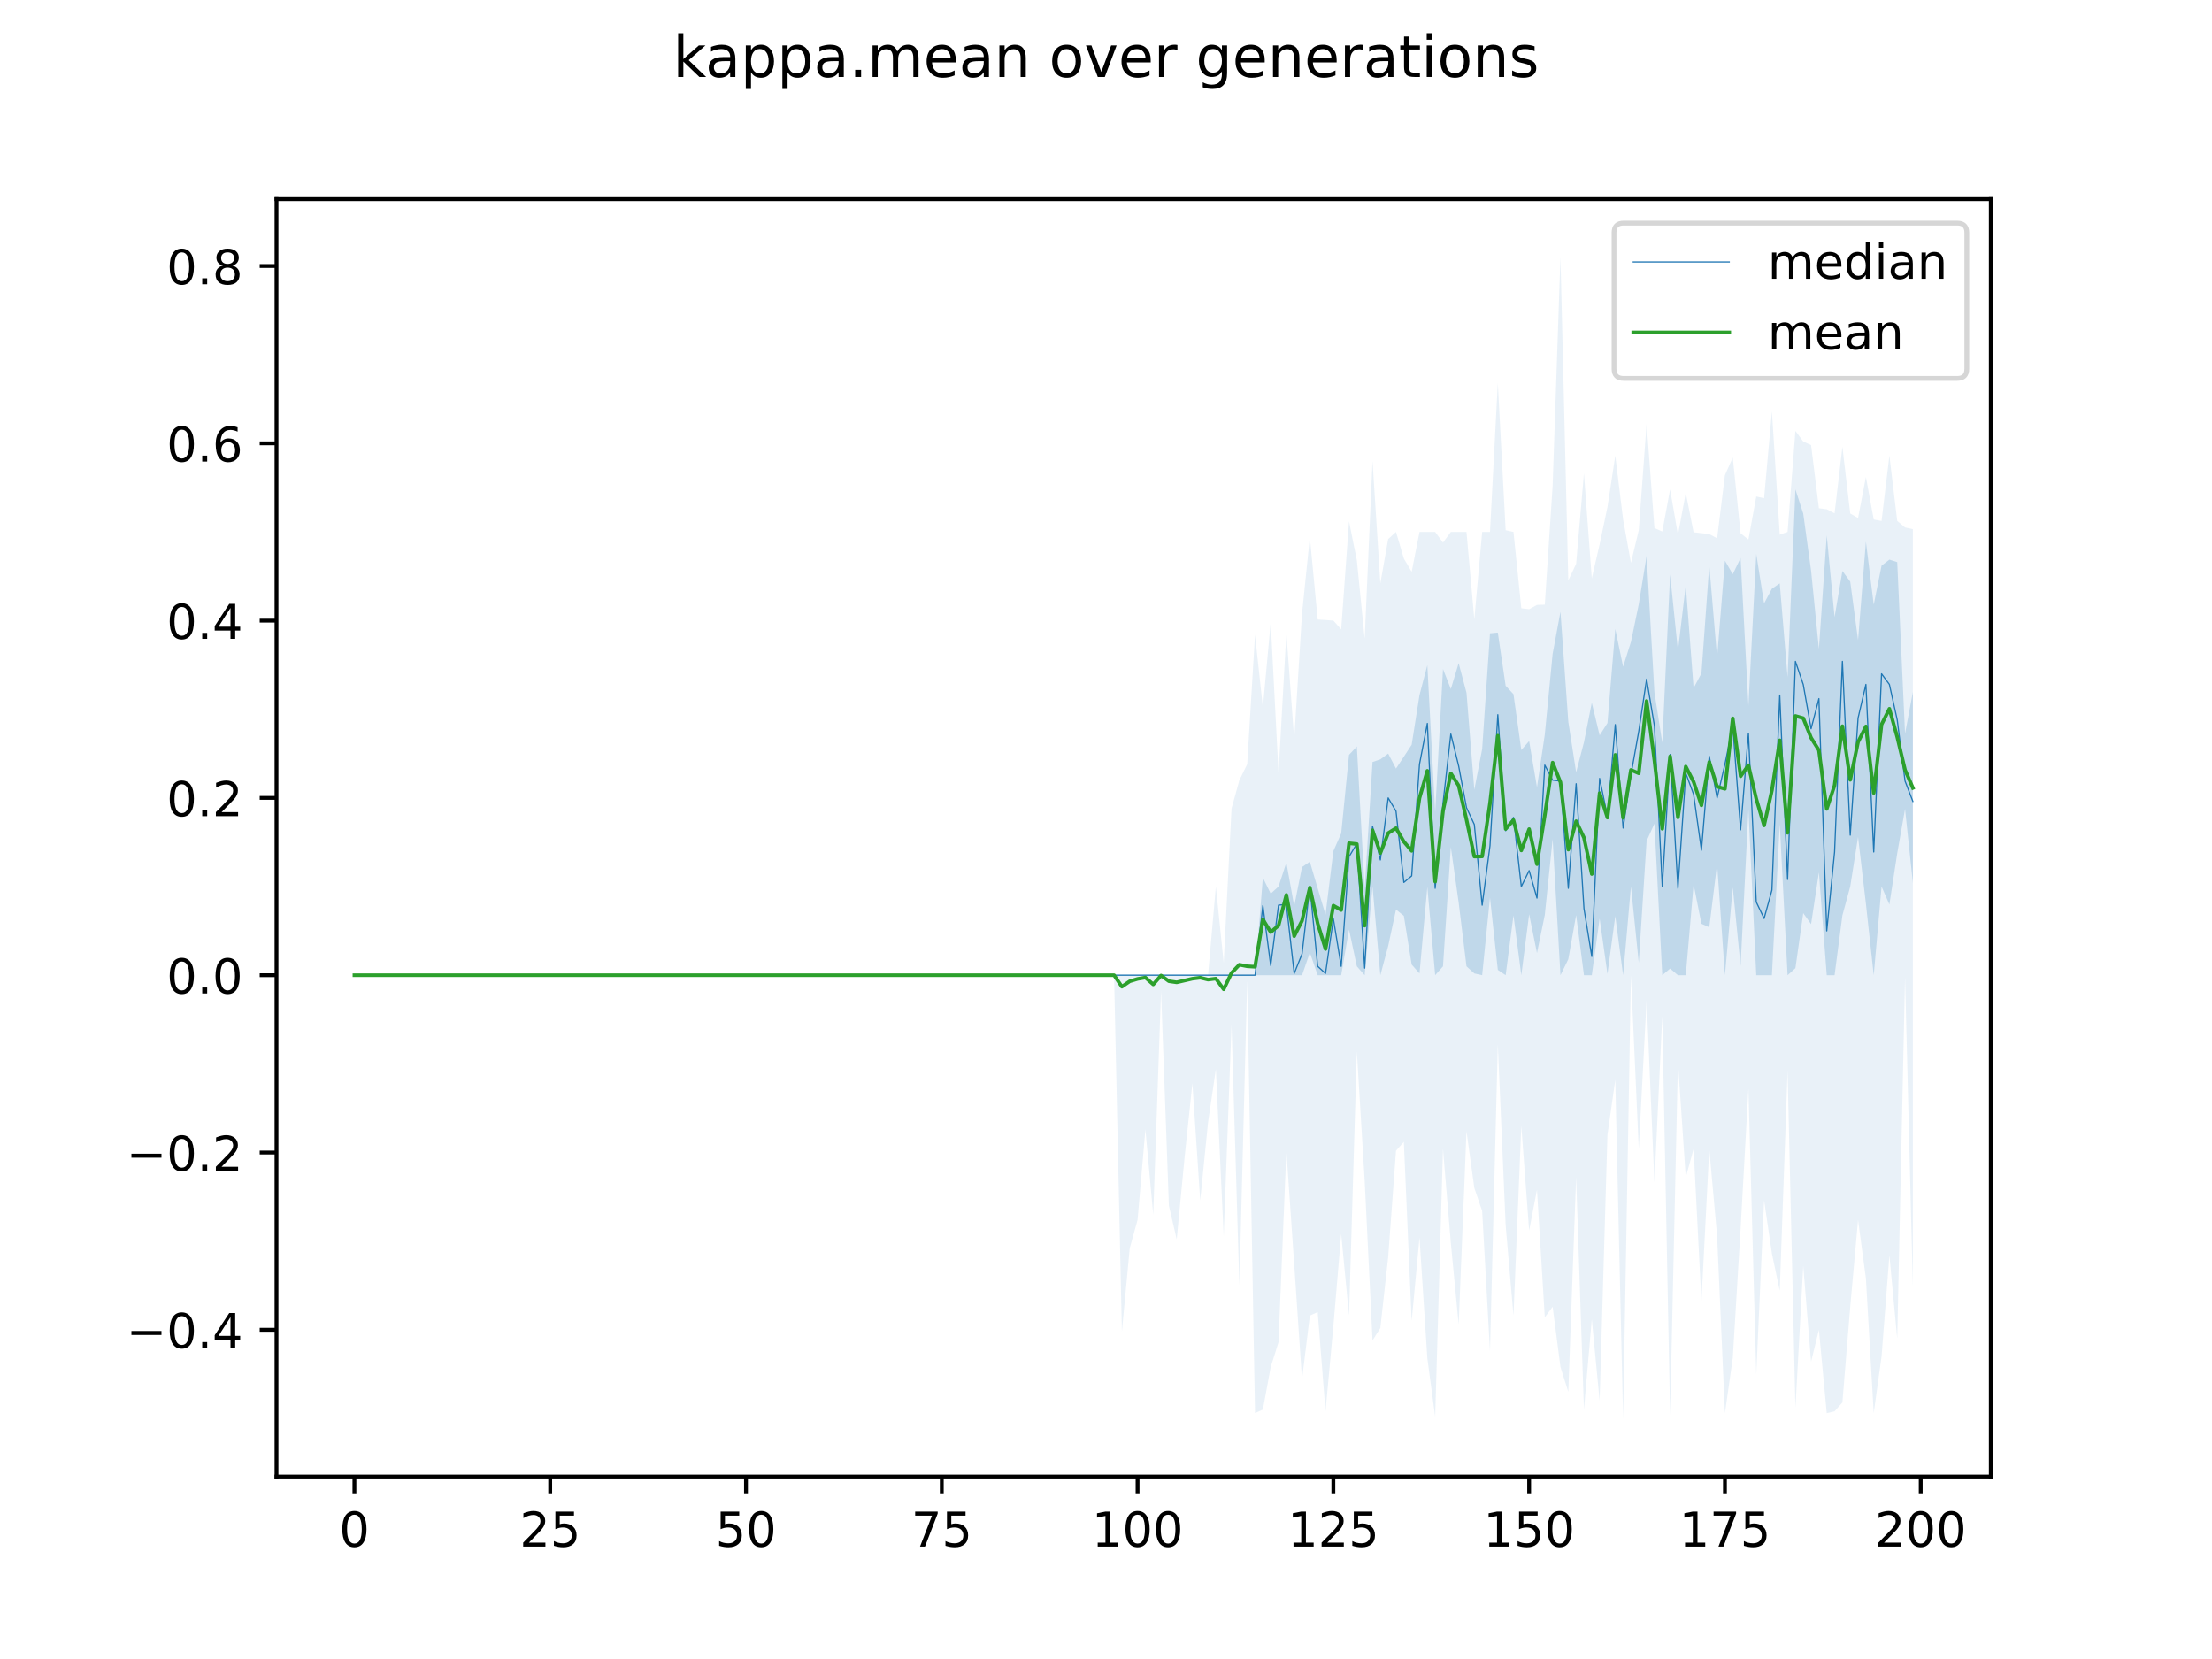 <?xml version="1.0" encoding="utf-8" standalone="no"?>
<!DOCTYPE svg PUBLIC "-//W3C//DTD SVG 1.1//EN"
  "http://www.w3.org/Graphics/SVG/1.1/DTD/svg11.dtd">
<!-- Created with matplotlib (https://matplotlib.org/) -->
<svg height="345.6pt" version="1.1" viewBox="0 0 460.8 345.6" width="460.8pt" xmlns="http://www.w3.org/2000/svg" xmlns:xlink="http://www.w3.org/1999/xlink">
 <defs>
  <style type="text/css">
*{stroke-linecap:butt;stroke-linejoin:round;}
  </style>
 </defs>
 <g id="figure_1">
  <g id="patch_1">
   <path d="M 0 345.6 
L 460.8 345.6 
L 460.8 0 
L 0 0 
z
" style="fill:#ffffff;"/>
  </g>
  <g id="axes_1">
   <g id="patch_2">
    <path d="M 57.6 307.584 
L 414.72 307.584 
L 414.72 41.472 
L 57.6 41.472 
z
" style="fill:#ffffff;"/>
   </g>
   <g id="PolyCollection_1">
    <path clip-path="url(#p85a0980edd)" d="M 73.833 203.152 
L 73.833 203.152 
L 75.464 203.152 
L 77.096 203.152 
L 78.727 203.152 
L 80.358 203.152 
L 81.99 203.152 
L 83.621 203.152 
L 85.253 203.152 
L 86.884 203.152 
L 88.516 203.152 
L 90.147 203.152 
L 91.778 203.152 
L 93.41 203.152 
L 95.041 203.152 
L 96.673 203.152 
L 98.304 203.152 
L 99.936 203.152 
L 101.567 203.152 
L 103.198 203.152 
L 104.83 203.152 
L 106.461 203.152 
L 108.093 203.152 
L 109.724 203.152 
L 111.356 203.152 
L 112.987 203.152 
L 114.618 203.152 
L 116.25 203.152 
L 117.881 203.152 
L 119.513 203.152 
L 121.144 203.152 
L 122.776 203.152 
L 124.407 203.152 
L 126.038 203.152 
L 127.67 203.152 
L 129.301 203.152 
L 130.933 203.152 
L 132.564 203.152 
L 134.196 203.152 
L 135.827 203.152 
L 137.458 203.152 
L 139.09 203.152 
L 140.721 203.152 
L 142.353 203.152 
L 143.984 203.152 
L 145.616 203.152 
L 147.247 203.152 
L 148.879 203.152 
L 150.51 203.152 
L 152.141 203.152 
L 153.773 203.152 
L 155.404 203.152 
L 157.036 203.152 
L 158.667 203.152 
L 160.299 203.152 
L 161.93 203.152 
L 163.561 203.152 
L 165.193 203.152 
L 166.824 203.152 
L 168.456 203.152 
L 170.087 203.152 
L 171.719 203.152 
L 173.35 203.152 
L 174.981 203.152 
L 176.613 203.152 
L 178.244 203.152 
L 179.876 203.152 
L 181.507 203.152 
L 183.139 203.152 
L 184.77 203.152 
L 186.401 203.152 
L 188.033 203.152 
L 189.664 203.152 
L 191.296 203.152 
L 192.927 203.152 
L 194.559 203.152 
L 196.19 203.152 
L 197.821 203.152 
L 199.453 203.152 
L 201.084 203.152 
L 202.716 203.152 
L 204.347 203.152 
L 205.979 203.152 
L 207.61 203.152 
L 209.241 203.152 
L 210.873 203.152 
L 212.504 203.152 
L 214.136 203.152 
L 215.767 203.152 
L 217.399 203.152 
L 219.03 203.152 
L 220.661 203.152 
L 222.293 203.152 
L 223.924 203.152 
L 225.556 203.152 
L 227.187 203.152 
L 228.819 203.152 
L 230.45 203.152 
L 232.081 203.152 
L 233.713 203.152 
L 235.344 203.152 
L 236.976 203.152 
L 238.607 203.152 
L 240.239 203.152 
L 241.87 203.152 
L 243.501 203.152 
L 245.133 203.152 
L 246.764 203.152 
L 248.396 203.152 
L 250.027 203.152 
L 251.659 203.152 
L 253.29 203.152 
L 254.921 203.152 
L 256.553 203.152 
L 258.184 203.152 
L 259.816 203.152 
L 261.447 203.152 
L 263.079 203.152 
L 264.71 203.152 
L 266.341 203.152 
L 267.973 203.152 
L 269.604 203.152 
L 271.236 203.152 
L 272.867 198.443 
L 274.499 203.152 
L 276.13 203.152 
L 277.761 203.152 
L 279.393 203.152 
L 281.024 193.642 
L 282.656 201.305 
L 284.287 203.152 
L 285.919 184.685 
L 287.55 203.152 
L 289.181 197.075 
L 290.813 189.478 
L 292.444 190.779 
L 294.076 200.936 
L 295.707 202.783 
L 297.339 184.761 
L 298.97 203.152 
L 300.601 201.305 
L 302.233 176.467 
L 303.864 188.009 
L 305.496 201.305 
L 307.127 202.783 
L 308.759 203.152 
L 310.39 186.973 
L 312.021 202.044 
L 313.653 203.152 
L 315.284 190.687 
L 316.916 203.152 
L 318.547 190.461 
L 320.179 198.535 
L 321.81 190.594 
L 323.441 174.805 
L 325.073 203.152 
L 326.704 199.828 
L 328.336 190.634 
L 329.967 203.152 
L 331.599 203.152 
L 333.23 191.341 
L 334.862 202.875 
L 336.493 190.841 
L 338.124 203.152 
L 339.756 184.685 
L 341.387 200.567 
L 343.019 175.174 
L 344.65 171.573 
L 346.282 203.152 
L 347.913 201.767 
L 349.544 203.152 
L 351.176 203.152 
L 352.807 184.242 
L 354.439 192.427 
L 356.07 193.18 
L 357.702 180.024 
L 359.333 203.152 
L 360.964 184.87 
L 362.596 201.213 
L 364.227 168.619 
L 365.859 203.152 
L 367.49 203.152 
L 369.122 203.152 
L 370.753 171.666 
L 372.384 203.152 
L 374.016 201.675 
L 375.647 190.225 
L 377.279 192.506 
L 378.91 181.73 
L 380.542 203.152 
L 382.173 203.152 
L 383.804 190.687 
L 385.436 184.685 
L 387.067 174.343 
L 388.699 188.26 
L 390.33 203.152 
L 391.962 184.685 
L 393.593 188.422 
L 395.224 177.76 
L 396.856 168.526 
L 398.487 183.946 
L 398.487 144.149 
L 398.487 144.149 
L 396.856 152.829 
L 395.224 117.095 
L 393.593 116.578 
L 391.962 117.834 
L 390.33 125.959 
L 388.699 112.82 
L 387.067 133.346 
L 385.436 121.158 
L 383.804 118.942 
L 382.173 128.545 
L 380.542 111.555 
L 378.91 135.193 
L 377.279 118.865 
L 375.647 106.991 
L 374.016 101.952 
L 372.384 141.102 
L 370.753 121.527 
L 369.122 122.635 
L 367.49 125.687 
L 365.859 115.395 
L 364.227 147.012 
L 362.596 116.24 
L 360.964 119.602 
L 359.333 116.813 
L 357.702 136.947 
L 356.07 117.741 
L 354.439 140.271 
L 352.807 143.318 
L 351.176 121.914 
L 349.544 135.562 
L 347.913 119.676 
L 346.282 154.713 
L 344.65 144.233 
L 343.019 115.794 
L 341.387 125.867 
L 339.756 133.716 
L 338.124 138.886 
L 336.493 131.038 
L 334.862 150.626 
L 333.23 153.181 
L 331.599 146.396 
L 329.967 154.634 
L 328.336 160.876 
L 326.704 150.336 
L 325.073 127.437 
L 323.441 136.209 
L 321.81 153.001 
L 320.179 164.002 
L 318.547 154.371 
L 316.916 156.247 
L 315.284 144.611 
L 313.653 142.857 
L 312.021 131.776 
L 310.39 131.929 
L 308.759 156.035 
L 307.127 164.517 
L 305.496 144.314 
L 303.864 138.148 
L 302.233 143.542 
L 300.601 139.365 
L 298.97 169.173 
L 297.339 138.572 
L 295.707 144.787 
L 294.076 155.137 
L 292.444 157.631 
L 290.813 160.105 
L 289.181 156.984 
L 287.55 158.185 
L 285.919 158.739 
L 284.287 185.054 
L 282.656 155.507 
L 281.024 157.247 
L 279.393 173.605 
L 277.761 177.298 
L 276.13 190.548 
L 274.499 185.054 
L 272.867 179.514 
L 271.236 180.622 
L 269.604 188.748 
L 267.973 179.686 
L 266.341 184.685 
L 264.71 186.162 
L 263.079 182.838 
L 261.447 203.152 
L 259.816 203.152 
L 258.184 203.152 
L 256.553 203.152 
L 254.921 203.152 
L 253.29 203.152 
L 251.659 203.152 
L 250.027 203.152 
L 248.396 203.152 
L 246.764 203.152 
L 245.133 203.152 
L 243.501 203.152 
L 241.87 203.152 
L 240.239 203.152 
L 238.607 203.152 
L 236.976 203.152 
L 235.344 203.152 
L 233.713 203.152 
L 232.081 203.152 
L 230.45 203.152 
L 228.819 203.152 
L 227.187 203.152 
L 225.556 203.152 
L 223.924 203.152 
L 222.293 203.152 
L 220.661 203.152 
L 219.03 203.152 
L 217.399 203.152 
L 215.767 203.152 
L 214.136 203.152 
L 212.504 203.152 
L 210.873 203.152 
L 209.241 203.152 
L 207.61 203.152 
L 205.979 203.152 
L 204.347 203.152 
L 202.716 203.152 
L 201.084 203.152 
L 199.453 203.152 
L 197.821 203.152 
L 196.19 203.152 
L 194.559 203.152 
L 192.927 203.152 
L 191.296 203.152 
L 189.664 203.152 
L 188.033 203.152 
L 186.401 203.152 
L 184.77 203.152 
L 183.139 203.152 
L 181.507 203.152 
L 179.876 203.152 
L 178.244 203.152 
L 176.613 203.152 
L 174.981 203.152 
L 173.35 203.152 
L 171.719 203.152 
L 170.087 203.152 
L 168.456 203.152 
L 166.824 203.152 
L 165.193 203.152 
L 163.561 203.152 
L 161.93 203.152 
L 160.299 203.152 
L 158.667 203.152 
L 157.036 203.152 
L 155.404 203.152 
L 153.773 203.152 
L 152.141 203.152 
L 150.51 203.152 
L 148.879 203.152 
L 147.247 203.152 
L 145.616 203.152 
L 143.984 203.152 
L 142.353 203.152 
L 140.721 203.152 
L 139.09 203.152 
L 137.458 203.152 
L 135.827 203.152 
L 134.196 203.152 
L 132.564 203.152 
L 130.933 203.152 
L 129.301 203.152 
L 127.67 203.152 
L 126.038 203.152 
L 124.407 203.152 
L 122.776 203.152 
L 121.144 203.152 
L 119.513 203.152 
L 117.881 203.152 
L 116.25 203.152 
L 114.618 203.152 
L 112.987 203.152 
L 111.356 203.152 
L 109.724 203.152 
L 108.093 203.152 
L 106.461 203.152 
L 104.83 203.152 
L 103.198 203.152 
L 101.567 203.152 
L 99.936 203.152 
L 98.304 203.152 
L 96.673 203.152 
L 95.041 203.152 
L 93.41 203.152 
L 91.778 203.152 
L 90.147 203.152 
L 88.516 203.152 
L 86.884 203.152 
L 85.253 203.152 
L 83.621 203.152 
L 81.99 203.152 
L 80.358 203.152 
L 78.727 203.152 
L 77.096 203.152 
L 75.464 203.152 
L 73.833 203.152 
z
" style="fill:#1f77b4;fill-opacity:0.2;"/>
   </g>
   <g id="PolyCollection_2">
    <path clip-path="url(#p85a0980edd)" d="M 73.833 203.152 
L 73.833 203.152 
L 75.464 203.152 
L 77.096 203.152 
L 78.727 203.152 
L 80.358 203.152 
L 81.99 203.152 
L 83.621 203.152 
L 85.253 203.152 
L 86.884 203.152 
L 88.516 203.152 
L 90.147 203.152 
L 91.778 203.152 
L 93.41 203.152 
L 95.041 203.152 
L 96.673 203.152 
L 98.304 203.152 
L 99.936 203.152 
L 101.567 203.152 
L 103.198 203.152 
L 104.83 203.152 
L 106.461 203.152 
L 108.093 203.152 
L 109.724 203.152 
L 111.356 203.152 
L 112.987 203.152 
L 114.618 203.152 
L 116.25 203.152 
L 117.881 203.152 
L 119.513 203.152 
L 121.144 203.152 
L 122.776 203.152 
L 124.407 203.152 
L 126.038 203.152 
L 127.67 203.152 
L 129.301 203.152 
L 130.933 203.152 
L 132.564 203.152 
L 134.196 203.152 
L 135.827 203.152 
L 137.458 203.152 
L 139.09 203.152 
L 140.721 203.152 
L 142.353 203.152 
L 143.984 203.152 
L 145.616 203.152 
L 147.247 203.152 
L 148.879 203.152 
L 150.51 203.152 
L 152.141 203.152 
L 153.773 203.152 
L 155.404 203.152 
L 157.036 203.152 
L 158.667 203.152 
L 160.299 203.152 
L 161.93 203.152 
L 163.561 203.152 
L 165.193 203.152 
L 166.824 203.152 
L 168.456 203.152 
L 170.087 203.152 
L 171.719 203.152 
L 173.35 203.152 
L 174.981 203.152 
L 176.613 203.152 
L 178.244 203.152 
L 179.876 203.152 
L 181.507 203.152 
L 183.139 203.152 
L 184.77 203.152 
L 186.401 203.152 
L 188.033 203.152 
L 189.664 203.152 
L 191.296 203.152 
L 192.927 203.152 
L 194.559 203.152 
L 196.19 203.152 
L 197.821 203.152 
L 199.453 203.152 
L 201.084 203.152 
L 202.716 203.152 
L 204.347 203.152 
L 205.979 203.152 
L 207.61 203.152 
L 209.241 203.152 
L 210.873 203.152 
L 212.504 203.152 
L 214.136 203.152 
L 215.767 203.152 
L 217.399 203.152 
L 219.03 203.152 
L 220.661 203.152 
L 222.293 203.152 
L 223.924 203.152 
L 225.556 203.152 
L 227.187 203.152 
L 228.819 203.152 
L 230.45 203.152 
L 232.081 203.152 
L 233.713 277.39 
L 235.344 260.031 
L 236.976 254.122 
L 238.607 235.285 
L 240.239 253.013 
L 241.87 206.476 
L 243.501 251.167 
L 245.133 258.184 
L 246.764 241.195 
L 248.396 225.682 
L 250.027 250.059 
L 251.659 233.808 
L 253.29 222.727 
L 254.921 257.446 
L 256.553 213.494 
L 258.184 267.787 
L 259.816 204.26 
L 261.447 294.38 
L 263.079 293.641 
L 264.71 284.777 
L 266.341 279.606 
L 267.973 239.717 
L 269.604 263.355 
L 271.236 287.362 
L 272.867 274.066 
L 274.499 273.327 
L 276.13 294.011 
L 277.761 276.282 
L 279.393 257.076 
L 281.024 274.066 
L 282.656 219.034 
L 284.287 245.996 
L 285.919 279.237 
L 287.55 276.651 
L 289.181 261.878 
L 290.813 239.717 
L 292.444 237.87 
L 294.076 275.174 
L 295.707 257.815 
L 297.339 282.93 
L 298.97 295.119 
L 300.601 239.348 
L 302.233 258.923 
L 303.864 275.913 
L 305.496 235.654 
L 307.127 247.473 
L 308.759 252.275 
L 310.39 281.453 
L 312.021 217.557 
L 313.653 255.23 
L 315.284 274.066 
L 316.916 234.546 
L 318.547 256.338 
L 320.179 247.843 
L 321.81 274.435 
L 323.441 272.219 
L 325.073 284.777 
L 326.704 289.948 
L 328.336 245.257 
L 329.967 293.641 
L 331.599 274.805 
L 333.23 291.795 
L 334.862 236.393 
L 336.493 224.943 
L 338.124 295.488 
L 339.756 203.152 
L 341.387 239.348 
L 343.019 208.323 
L 344.65 246.365 
L 346.282 211.647 
L 347.913 294.749 
L 349.544 221.25 
L 351.176 245.257 
L 352.807 239.348 
L 354.439 271.111 
L 356.07 239.348 
L 357.702 257.446 
L 359.333 294.38 
L 360.964 282.93 
L 362.596 255.968 
L 364.227 226.79 
L 365.859 286.254 
L 367.49 250.059 
L 369.122 261.139 
L 370.753 268.895 
L 372.384 223.097 
L 374.016 293.272 
L 375.647 263.724 
L 377.279 283.669 
L 378.91 277.021 
L 380.542 294.38 
L 382.173 294.011 
L 383.804 292.164 
L 385.436 272.219 
L 387.067 254.122 
L 388.699 266.31 
L 390.33 294.38 
L 391.962 282.561 
L 393.593 261.508 
L 395.224 278.868 
L 396.856 203.574 
L 398.487 268.157 
L 398.487 110.236 
L 398.487 110.236 
L 396.856 109.882 
L 395.224 108.511 
L 393.593 94.934 
L 391.962 108.529 
L 390.33 108.219 
L 388.699 99.367 
L 387.067 107.914 
L 385.436 106.972 
L 383.804 93.088 
L 382.173 106.946 
L 380.542 106.092 
L 378.91 105.87 
L 377.279 92.718 
L 375.647 91.98 
L 374.016 89.764 
L 372.384 110.816 
L 370.753 111.382 
L 369.122 85.701 
L 367.49 103.799 
L 365.859 103.429 
L 364.227 112.386 
L 362.596 111.104 
L 360.964 95.304 
L 359.333 98.997 
L 357.702 112.14 
L 356.07 111.266 
L 354.439 111.068 
L 352.807 110.887 
L 351.176 102.691 
L 349.544 111.416 
L 347.913 101.952 
L 346.282 110.716 
L 344.65 110.007 
L 343.019 88.286 
L 341.387 110.447 
L 339.756 117.261 
L 338.124 108.231 
L 336.493 94.934 
L 334.862 105.645 
L 333.23 113.402 
L 331.599 120.483 
L 329.967 98.628 
L 328.336 117.464 
L 326.704 120.899 
L 325.073 53.568 
L 323.441 101.213 
L 321.81 125.959 
L 320.179 126.015 
L 318.547 126.911 
L 316.916 126.713 
L 315.284 110.816 
L 313.653 110.447 
L 312.021 79.791 
L 310.39 110.816 
L 308.759 110.816 
L 307.127 129.01 
L 305.496 110.816 
L 303.864 110.816 
L 302.233 110.816 
L 300.601 113.032 
L 298.97 110.816 
L 297.339 110.816 
L 295.707 110.816 
L 294.076 119.108 
L 292.444 116.356 
L 290.813 110.816 
L 289.181 112.294 
L 287.55 121.527 
L 285.919 96.043 
L 284.287 133.061 
L 282.656 116.726 
L 281.024 108.6 
L 279.393 131.098 
L 277.761 129.283 
L 276.13 129.16 
L 274.499 129.062 
L 272.867 111.924 
L 271.236 127.806 
L 269.604 154.029 
L 267.973 131.869 
L 266.341 161.029 
L 264.71 129.653 
L 263.079 147.381 
L 261.447 132.238 
L 259.816 159.2 
L 258.184 162.524 
L 256.553 168.434 
L 254.921 200.567 
L 253.29 184.685 
L 251.659 203.152 
L 250.027 203.152 
L 248.396 203.152 
L 246.764 203.152 
L 245.133 203.152 
L 243.501 203.152 
L 241.87 203.152 
L 240.239 203.152 
L 238.607 203.152 
L 236.976 203.152 
L 235.344 203.152 
L 233.713 203.152 
L 232.081 203.152 
L 230.45 203.152 
L 228.819 203.152 
L 227.187 203.152 
L 225.556 203.152 
L 223.924 203.152 
L 222.293 203.152 
L 220.661 203.152 
L 219.03 203.152 
L 217.399 203.152 
L 215.767 203.152 
L 214.136 203.152 
L 212.504 203.152 
L 210.873 203.152 
L 209.241 203.152 
L 207.61 203.152 
L 205.979 203.152 
L 204.347 203.152 
L 202.716 203.152 
L 201.084 203.152 
L 199.453 203.152 
L 197.821 203.152 
L 196.19 203.152 
L 194.559 203.152 
L 192.927 203.152 
L 191.296 203.152 
L 189.664 203.152 
L 188.033 203.152 
L 186.401 203.152 
L 184.77 203.152 
L 183.139 203.152 
L 181.507 203.152 
L 179.876 203.152 
L 178.244 203.152 
L 176.613 203.152 
L 174.981 203.152 
L 173.35 203.152 
L 171.719 203.152 
L 170.087 203.152 
L 168.456 203.152 
L 166.824 203.152 
L 165.193 203.152 
L 163.561 203.152 
L 161.93 203.152 
L 160.299 203.152 
L 158.667 203.152 
L 157.036 203.152 
L 155.404 203.152 
L 153.773 203.152 
L 152.141 203.152 
L 150.51 203.152 
L 148.879 203.152 
L 147.247 203.152 
L 145.616 203.152 
L 143.984 203.152 
L 142.353 203.152 
L 140.721 203.152 
L 139.09 203.152 
L 137.458 203.152 
L 135.827 203.152 
L 134.196 203.152 
L 132.564 203.152 
L 130.933 203.152 
L 129.301 203.152 
L 127.67 203.152 
L 126.038 203.152 
L 124.407 203.152 
L 122.776 203.152 
L 121.144 203.152 
L 119.513 203.152 
L 117.881 203.152 
L 116.25 203.152 
L 114.618 203.152 
L 112.987 203.152 
L 111.356 203.152 
L 109.724 203.152 
L 108.093 203.152 
L 106.461 203.152 
L 104.83 203.152 
L 103.198 203.152 
L 101.567 203.152 
L 99.936 203.152 
L 98.304 203.152 
L 96.673 203.152 
L 95.041 203.152 
L 93.41 203.152 
L 91.778 203.152 
L 90.147 203.152 
L 88.516 203.152 
L 86.884 203.152 
L 85.253 203.152 
L 83.621 203.152 
L 81.99 203.152 
L 80.358 203.152 
L 78.727 203.152 
L 77.096 203.152 
L 75.464 203.152 
L 73.833 203.152 
z
" style="fill:#1f77b4;fill-opacity:0.1;"/>
   </g>
   <g id="matplotlib.axis_1">
    <g id="xtick_1">
     <g id="line2d_1">
      <defs>
       <path d="M 0 0 
L 0 3.5 
" id="m2008cc804d" style="stroke:#000000;stroke-width:0.8;"/>
      </defs>
      <g>
       <use style="stroke:#000000;stroke-width:0.8;" x="73.833" xlink:href="#m2008cc804d" y="307.584"/>
      </g>
     </g>
     <g id="text_1">
      <!-- 0 -->
      <defs>
       <path d="M 31.781 66.406 
Q 24.172 66.406 20.328 58.906 
Q 16.5 51.422 16.5 36.375 
Q 16.5 21.391 20.328 13.891 
Q 24.172 6.391 31.781 6.391 
Q 39.453 6.391 43.281 13.891 
Q 47.125 21.391 47.125 36.375 
Q 47.125 51.422 43.281 58.906 
Q 39.453 66.406 31.781 66.406 
z
M 31.781 74.219 
Q 44.047 74.219 50.516 64.516 
Q 56.984 54.828 56.984 36.375 
Q 56.984 17.969 50.516 8.266 
Q 44.047 -1.422 31.781 -1.422 
Q 19.531 -1.422 13.062 8.266 
Q 6.594 17.969 6.594 36.375 
Q 6.594 54.828 13.062 64.516 
Q 19.531 74.219 31.781 74.219 
z
" id="DejaVuSans-48"/>
      </defs>
      <g transform="translate(70.651 322.182)scale(0.1 -0.1)">
       <use xlink:href="#DejaVuSans-48"/>
      </g>
     </g>
    </g>
    <g id="xtick_2">
     <g id="line2d_2">
      <g>
       <use style="stroke:#000000;stroke-width:0.8;" x="114.618" xlink:href="#m2008cc804d" y="307.584"/>
      </g>
     </g>
     <g id="text_2">
      <!-- 25 -->
      <defs>
       <path d="M 19.188 8.297 
L 53.609 8.297 
L 53.609 0 
L 7.328 0 
L 7.328 8.297 
Q 12.938 14.109 22.625 23.891 
Q 32.328 33.688 34.812 36.531 
Q 39.547 41.844 41.422 45.531 
Q 43.312 49.219 43.312 52.781 
Q 43.312 58.594 39.234 62.25 
Q 35.156 65.922 28.609 65.922 
Q 23.969 65.922 18.812 64.312 
Q 13.672 62.703 7.812 59.422 
L 7.812 69.391 
Q 13.766 71.781 18.938 73 
Q 24.125 74.219 28.422 74.219 
Q 39.75 74.219 46.484 68.547 
Q 53.219 62.891 53.219 53.422 
Q 53.219 48.922 51.531 44.891 
Q 49.859 40.875 45.406 35.406 
Q 44.188 33.984 37.641 27.219 
Q 31.109 20.453 19.188 8.297 
z
" id="DejaVuSans-50"/>
       <path d="M 10.797 72.906 
L 49.516 72.906 
L 49.516 64.594 
L 19.828 64.594 
L 19.828 46.734 
Q 21.969 47.469 24.109 47.828 
Q 26.266 48.188 28.422 48.188 
Q 40.625 48.188 47.75 41.5 
Q 54.891 34.812 54.891 23.391 
Q 54.891 11.625 47.562 5.094 
Q 40.234 -1.422 26.906 -1.422 
Q 22.312 -1.422 17.547 -0.641 
Q 12.797 0.141 7.719 1.703 
L 7.719 11.625 
Q 12.109 9.234 16.797 8.062 
Q 21.484 6.891 26.703 6.891 
Q 35.156 6.891 40.078 11.328 
Q 45.016 15.766 45.016 23.391 
Q 45.016 31 40.078 35.438 
Q 35.156 39.891 26.703 39.891 
Q 22.75 39.891 18.812 39.016 
Q 14.891 38.141 10.797 36.281 
z
" id="DejaVuSans-53"/>
      </defs>
      <g transform="translate(108.256 322.182)scale(0.1 -0.1)">
       <use xlink:href="#DejaVuSans-50"/>
       <use x="63.623" xlink:href="#DejaVuSans-53"/>
      </g>
     </g>
    </g>
    <g id="xtick_3">
     <g id="line2d_3">
      <g>
       <use style="stroke:#000000;stroke-width:0.8;" x="155.404" xlink:href="#m2008cc804d" y="307.584"/>
      </g>
     </g>
     <g id="text_3">
      <!-- 50 -->
      <g transform="translate(149.042 322.182)scale(0.1 -0.1)">
       <use xlink:href="#DejaVuSans-53"/>
       <use x="63.623" xlink:href="#DejaVuSans-48"/>
      </g>
     </g>
    </g>
    <g id="xtick_4">
     <g id="line2d_4">
      <g>
       <use style="stroke:#000000;stroke-width:0.8;" x="196.19" xlink:href="#m2008cc804d" y="307.584"/>
      </g>
     </g>
     <g id="text_4">
      <!-- 75 -->
      <defs>
       <path d="M 8.203 72.906 
L 55.078 72.906 
L 55.078 68.703 
L 28.609 0 
L 18.312 0 
L 43.219 64.594 
L 8.203 64.594 
z
" id="DejaVuSans-55"/>
      </defs>
      <g transform="translate(189.827 322.182)scale(0.1 -0.1)">
       <use xlink:href="#DejaVuSans-55"/>
       <use x="63.623" xlink:href="#DejaVuSans-53"/>
      </g>
     </g>
    </g>
    <g id="xtick_5">
     <g id="line2d_5">
      <g>
       <use style="stroke:#000000;stroke-width:0.8;" x="236.976" xlink:href="#m2008cc804d" y="307.584"/>
      </g>
     </g>
     <g id="text_5">
      <!-- 100 -->
      <defs>
       <path d="M 12.406 8.297 
L 28.516 8.297 
L 28.516 63.922 
L 10.984 60.406 
L 10.984 69.391 
L 28.422 72.906 
L 38.281 72.906 
L 38.281 8.297 
L 54.391 8.297 
L 54.391 0 
L 12.406 0 
z
" id="DejaVuSans-49"/>
      </defs>
      <g transform="translate(227.432 322.182)scale(0.1 -0.1)">
       <use xlink:href="#DejaVuSans-49"/>
       <use x="63.623" xlink:href="#DejaVuSans-48"/>
       <use x="127.246" xlink:href="#DejaVuSans-48"/>
      </g>
     </g>
    </g>
    <g id="xtick_6">
     <g id="line2d_6">
      <g>
       <use style="stroke:#000000;stroke-width:0.8;" x="277.761" xlink:href="#m2008cc804d" y="307.584"/>
      </g>
     </g>
     <g id="text_6">
      <!-- 125 -->
      <g transform="translate(268.218 322.182)scale(0.1 -0.1)">
       <use xlink:href="#DejaVuSans-49"/>
       <use x="63.623" xlink:href="#DejaVuSans-50"/>
       <use x="127.246" xlink:href="#DejaVuSans-53"/>
      </g>
     </g>
    </g>
    <g id="xtick_7">
     <g id="line2d_7">
      <g>
       <use style="stroke:#000000;stroke-width:0.8;" x="318.547" xlink:href="#m2008cc804d" y="307.584"/>
      </g>
     </g>
     <g id="text_7">
      <!-- 150 -->
      <g transform="translate(309.003 322.182)scale(0.1 -0.1)">
       <use xlink:href="#DejaVuSans-49"/>
       <use x="63.623" xlink:href="#DejaVuSans-53"/>
       <use x="127.246" xlink:href="#DejaVuSans-48"/>
      </g>
     </g>
    </g>
    <g id="xtick_8">
     <g id="line2d_8">
      <g>
       <use style="stroke:#000000;stroke-width:0.8;" x="359.333" xlink:href="#m2008cc804d" y="307.584"/>
      </g>
     </g>
     <g id="text_8">
      <!-- 175 -->
      <g transform="translate(349.789 322.182)scale(0.1 -0.1)">
       <use xlink:href="#DejaVuSans-49"/>
       <use x="63.623" xlink:href="#DejaVuSans-55"/>
       <use x="127.246" xlink:href="#DejaVuSans-53"/>
      </g>
     </g>
    </g>
    <g id="xtick_9">
     <g id="line2d_9">
      <g>
       <use style="stroke:#000000;stroke-width:0.8;" x="400.119" xlink:href="#m2008cc804d" y="307.584"/>
      </g>
     </g>
     <g id="text_9">
      <!-- 200 -->
      <g transform="translate(390.575 322.182)scale(0.1 -0.1)">
       <use xlink:href="#DejaVuSans-50"/>
       <use x="63.623" xlink:href="#DejaVuSans-48"/>
       <use x="127.246" xlink:href="#DejaVuSans-48"/>
      </g>
     </g>
    </g>
   </g>
   <g id="matplotlib.axis_2">
    <g id="ytick_1">
     <g id="line2d_10">
      <defs>
       <path d="M 0 0 
L -3.5 0 
" id="m24c931151f" style="stroke:#000000;stroke-width:0.8;"/>
      </defs>
      <g>
       <use style="stroke:#000000;stroke-width:0.8;" x="57.6" xlink:href="#m24c931151f" y="277.021"/>
      </g>
     </g>
     <g id="text_10">
      <!-- −0.4 -->
      <defs>
       <path d="M 10.594 35.5 
L 73.188 35.5 
L 73.188 27.203 
L 10.594 27.203 
z
" id="DejaVuSans-8722"/>
       <path d="M 10.688 12.406 
L 21 12.406 
L 21 0 
L 10.688 0 
z
" id="DejaVuSans-46"/>
       <path d="M 37.797 64.312 
L 12.891 25.391 
L 37.797 25.391 
z
M 35.203 72.906 
L 47.609 72.906 
L 47.609 25.391 
L 58.016 25.391 
L 58.016 17.188 
L 47.609 17.188 
L 47.609 0 
L 37.797 0 
L 37.797 17.188 
L 4.891 17.188 
L 4.891 26.703 
z
" id="DejaVuSans-52"/>
      </defs>
      <g transform="translate(26.317 280.82)scale(0.1 -0.1)">
       <use xlink:href="#DejaVuSans-8722"/>
       <use x="83.789" xlink:href="#DejaVuSans-48"/>
       <use x="147.412" xlink:href="#DejaVuSans-46"/>
       <use x="179.199" xlink:href="#DejaVuSans-52"/>
      </g>
     </g>
    </g>
    <g id="ytick_2">
     <g id="line2d_11">
      <g>
       <use style="stroke:#000000;stroke-width:0.8;" x="57.6" xlink:href="#m24c931151f" y="240.086"/>
      </g>
     </g>
     <g id="text_11">
      <!-- −0.2 -->
      <g transform="translate(26.317 243.886)scale(0.1 -0.1)">
       <use xlink:href="#DejaVuSans-8722"/>
       <use x="83.789" xlink:href="#DejaVuSans-48"/>
       <use x="147.412" xlink:href="#DejaVuSans-46"/>
       <use x="179.199" xlink:href="#DejaVuSans-50"/>
      </g>
     </g>
    </g>
    <g id="ytick_3">
     <g id="line2d_12">
      <g>
       <use style="stroke:#000000;stroke-width:0.8;" x="57.6" xlink:href="#m24c931151f" y="203.152"/>
      </g>
     </g>
     <g id="text_12">
      <!-- 0.0 -->
      <g transform="translate(34.697 206.951)scale(0.1 -0.1)">
       <use xlink:href="#DejaVuSans-48"/>
       <use x="63.623" xlink:href="#DejaVuSans-46"/>
       <use x="95.41" xlink:href="#DejaVuSans-48"/>
      </g>
     </g>
    </g>
    <g id="ytick_4">
     <g id="line2d_13">
      <g>
       <use style="stroke:#000000;stroke-width:0.8;" x="57.6" xlink:href="#m24c931151f" y="166.218"/>
      </g>
     </g>
     <g id="text_13">
      <!-- 0.2 -->
      <g transform="translate(34.697 170.017)scale(0.1 -0.1)">
       <use xlink:href="#DejaVuSans-48"/>
       <use x="63.623" xlink:href="#DejaVuSans-46"/>
       <use x="95.41" xlink:href="#DejaVuSans-50"/>
      </g>
     </g>
    </g>
    <g id="ytick_5">
     <g id="line2d_14">
      <g>
       <use style="stroke:#000000;stroke-width:0.8;" x="57.6" xlink:href="#m24c931151f" y="129.283"/>
      </g>
     </g>
     <g id="text_14">
      <!-- 0.4 -->
      <g transform="translate(34.697 133.083)scale(0.1 -0.1)">
       <use xlink:href="#DejaVuSans-48"/>
       <use x="63.623" xlink:href="#DejaVuSans-46"/>
       <use x="95.41" xlink:href="#DejaVuSans-52"/>
      </g>
     </g>
    </g>
    <g id="ytick_6">
     <g id="line2d_15">
      <g>
       <use style="stroke:#000000;stroke-width:0.8;" x="57.6" xlink:href="#m24c931151f" y="92.349"/>
      </g>
     </g>
     <g id="text_15">
      <!-- 0.6 -->
      <defs>
       <path d="M 33.016 40.375 
Q 26.375 40.375 22.484 35.828 
Q 18.609 31.297 18.609 23.391 
Q 18.609 15.531 22.484 10.953 
Q 26.375 6.391 33.016 6.391 
Q 39.656 6.391 43.531 10.953 
Q 47.406 15.531 47.406 23.391 
Q 47.406 31.297 43.531 35.828 
Q 39.656 40.375 33.016 40.375 
z
M 52.594 71.297 
L 52.594 62.312 
Q 48.875 64.062 45.094 64.984 
Q 41.312 65.922 37.594 65.922 
Q 27.828 65.922 22.672 59.328 
Q 17.531 52.734 16.797 39.406 
Q 19.672 43.656 24.016 45.922 
Q 28.375 48.188 33.594 48.188 
Q 44.578 48.188 50.953 41.516 
Q 57.328 34.859 57.328 23.391 
Q 57.328 12.156 50.688 5.359 
Q 44.047 -1.422 33.016 -1.422 
Q 20.359 -1.422 13.672 8.266 
Q 6.984 17.969 6.984 36.375 
Q 6.984 53.656 15.188 63.938 
Q 23.391 74.219 37.203 74.219 
Q 40.922 74.219 44.703 73.484 
Q 48.484 72.75 52.594 71.297 
z
" id="DejaVuSans-54"/>
      </defs>
      <g transform="translate(34.697 96.148)scale(0.1 -0.1)">
       <use xlink:href="#DejaVuSans-48"/>
       <use x="63.623" xlink:href="#DejaVuSans-46"/>
       <use x="95.41" xlink:href="#DejaVuSans-54"/>
      </g>
     </g>
    </g>
    <g id="ytick_7">
     <g id="line2d_16">
      <g>
       <use style="stroke:#000000;stroke-width:0.8;" x="57.6" xlink:href="#m24c931151f" y="55.415"/>
      </g>
     </g>
     <g id="text_16">
      <!-- 0.8 -->
      <defs>
       <path d="M 31.781 34.625 
Q 24.75 34.625 20.719 30.859 
Q 16.703 27.094 16.703 20.516 
Q 16.703 13.922 20.719 10.156 
Q 24.75 6.391 31.781 6.391 
Q 38.812 6.391 42.859 10.172 
Q 46.922 13.969 46.922 20.516 
Q 46.922 27.094 42.891 30.859 
Q 38.875 34.625 31.781 34.625 
z
M 21.922 38.812 
Q 15.578 40.375 12.031 44.719 
Q 8.5 49.078 8.5 55.328 
Q 8.5 64.062 14.719 69.141 
Q 20.953 74.219 31.781 74.219 
Q 42.672 74.219 48.875 69.141 
Q 55.078 64.062 55.078 55.328 
Q 55.078 49.078 51.531 44.719 
Q 48 40.375 41.703 38.812 
Q 48.828 37.156 52.797 32.312 
Q 56.781 27.484 56.781 20.516 
Q 56.781 9.906 50.312 4.234 
Q 43.844 -1.422 31.781 -1.422 
Q 19.734 -1.422 13.25 4.234 
Q 6.781 9.906 6.781 20.516 
Q 6.781 27.484 10.781 32.312 
Q 14.797 37.156 21.922 38.812 
z
M 18.312 54.391 
Q 18.312 48.734 21.844 45.562 
Q 25.391 42.391 31.781 42.391 
Q 38.141 42.391 41.719 45.562 
Q 45.312 48.734 45.312 54.391 
Q 45.312 60.062 41.719 63.234 
Q 38.141 66.406 31.781 66.406 
Q 25.391 66.406 21.844 63.234 
Q 18.312 60.062 18.312 54.391 
z
" id="DejaVuSans-56"/>
      </defs>
      <g transform="translate(34.697 59.214)scale(0.1 -0.1)">
       <use xlink:href="#DejaVuSans-48"/>
       <use x="63.623" xlink:href="#DejaVuSans-46"/>
       <use x="95.41" xlink:href="#DejaVuSans-56"/>
      </g>
     </g>
    </g>
   </g>
   <g id="line2d_17">
    <path clip-path="url(#p85a0980edd)" d="M 73.833 203.152 
L 261.447 203.152 
L 263.079 188.655 
L 264.71 201.121 
L 266.341 188.563 
L 267.973 188.378 
L 269.604 202.783 
L 271.236 198.72 
L 272.867 184.685 
L 274.499 201.305 
L 276.13 202.783 
L 277.761 191.377 
L 279.393 201.305 
L 281.024 178.468 
L 282.656 175.765 
L 284.287 201.675 
L 285.919 172.127 
L 287.55 179.145 
L 289.181 166.218 
L 290.813 168.988 
L 292.444 183.826 
L 294.076 182.469 
L 295.707 159.2 
L 297.339 150.705 
L 298.97 185.054 
L 300.601 167.326 
L 302.233 152.921 
L 303.864 159.569 
L 305.496 168.249 
L 307.127 171.758 
L 308.759 188.563 
L 310.39 176.19 
L 312.021 148.885 
L 313.653 173.051 
L 315.284 170.281 
L 316.916 184.685 
L 318.547 181.361 
L 320.179 187.086 
L 321.81 159.385 
L 323.441 162.524 
L 325.073 162.709 
L 326.704 185.054 
L 328.336 163.263 
L 329.967 189.27 
L 331.599 199.248 
L 333.23 162.155 
L 334.862 170.096 
L 336.493 150.946 
L 338.124 172.497 
L 339.756 161.416 
L 341.387 152.311 
L 343.019 141.472 
L 344.65 151.221 
L 346.282 184.685 
L 347.913 157.169 
L 349.544 185.054 
L 351.176 161.047 
L 352.807 165.479 
L 354.439 177.113 
L 356.07 157.538 
L 357.702 166.218 
L 359.333 159.2 
L 360.964 151.259 
L 362.596 172.866 
L 364.227 152.737 
L 365.859 187.902 
L 367.49 191.333 
L 369.122 185.424 
L 370.753 144.796 
L 372.384 183.208 
L 374.016 137.778 
L 375.647 142.58 
L 377.279 151.813 
L 378.91 145.535 
L 380.542 193.919 
L 382.173 177.483 
L 383.804 137.778 
L 385.436 173.974 
L 387.067 149.597 
L 388.699 142.58 
L 390.33 177.483 
L 391.962 140.364 
L 393.593 142.58 
L 395.224 149.967 
L 396.856 162.709 
L 398.487 166.956 
L 398.487 166.956 
" style="fill:none;stroke:#1f77b4;stroke-linecap:square;stroke-width:0.25;"/>
   </g>
   <g id="line2d_18">
    <path clip-path="url(#p85a0980edd)" d="M 73.833 203.152 
L 232.081 203.152 
L 233.713 205.545 
L 235.344 204.419 
L 236.976 203.928 
L 238.607 203.64 
L 240.239 205.069 
L 241.87 203.219 
L 243.501 204.401 
L 245.133 204.637 
L 248.396 203.883 
L 250.027 203.669 
L 251.659 204.072 
L 253.29 203.862 
L 254.921 206.082 
L 256.553 202.67 
L 258.184 200.965 
L 259.816 201.288 
L 261.447 201.393 
L 263.079 191.528 
L 264.71 194.177 
L 266.341 192.811 
L 267.973 186.429 
L 269.604 195.025 
L 271.236 191.802 
L 272.867 184.896 
L 274.499 192.39 
L 276.13 197.697 
L 277.761 188.653 
L 279.393 189.578 
L 281.024 175.658 
L 282.656 175.83 
L 284.287 192.822 
L 285.919 172.959 
L 287.55 177.709 
L 289.181 173.552 
L 290.813 172.522 
L 292.444 175.327 
L 294.076 177.25 
L 295.707 166.243 
L 297.339 160.572 
L 298.97 183.66 
L 300.601 168.972 
L 302.233 161.099 
L 303.864 163.658 
L 305.496 170.758 
L 307.127 178.439 
L 308.759 178.419 
L 310.39 167.322 
L 312.021 153.252 
L 313.653 172.694 
L 315.284 170.854 
L 316.916 177.16 
L 318.547 172.716 
L 320.179 180.023 
L 321.81 169.811 
L 323.441 158.859 
L 325.073 162.953 
L 326.704 176.99 
L 328.336 171.07 
L 329.967 174.503 
L 331.599 182.075 
L 333.23 165.222 
L 334.862 170.324 
L 336.493 157.255 
L 338.124 170.372 
L 339.756 160.389 
L 341.387 161.093 
L 343.019 146.027 
L 344.65 158.461 
L 346.282 172.644 
L 347.913 157.566 
L 349.544 170.281 
L 351.176 159.678 
L 352.807 162.872 
L 354.439 167.77 
L 356.07 158.741 
L 357.702 163.876 
L 359.333 164.33 
L 360.964 149.65 
L 362.596 161.706 
L 364.227 159.409 
L 365.859 166.415 
L 367.49 171.952 
L 369.122 164.633 
L 370.753 154.217 
L 372.384 173.486 
L 374.016 149.147 
L 375.647 149.61 
L 377.279 153.697 
L 378.91 156.284 
L 380.542 168.514 
L 382.173 163.61 
L 383.804 151.283 
L 385.436 162.448 
L 387.067 154.58 
L 388.699 151.322 
L 390.33 165.197 
L 391.962 150.923 
L 393.593 147.65 
L 395.224 153.524 
L 396.856 160.393 
L 398.487 164.144 
L 398.487 164.144 
" style="fill:none;stroke:#2ca02c;stroke-linecap:square;stroke-width:0.75;"/>
   </g>
   <g id="patch_3">
    <path d="M 57.6 307.584 
L 57.6 41.472 
" style="fill:none;stroke:#000000;stroke-linecap:square;stroke-linejoin:miter;stroke-width:0.8;"/>
   </g>
   <g id="patch_4">
    <path d="M 414.72 307.584 
L 414.72 41.472 
" style="fill:none;stroke:#000000;stroke-linecap:square;stroke-linejoin:miter;stroke-width:0.8;"/>
   </g>
   <g id="patch_5">
    <path d="M 57.6 307.584 
L 414.72 307.584 
" style="fill:none;stroke:#000000;stroke-linecap:square;stroke-linejoin:miter;stroke-width:0.8;"/>
   </g>
   <g id="patch_6">
    <path d="M 57.6 41.472 
L 414.72 41.472 
" style="fill:none;stroke:#000000;stroke-linecap:square;stroke-linejoin:miter;stroke-width:0.8;"/>
   </g>
   <g id="legend_1">
    <g id="patch_7">
     <path d="M 338.234 78.828 
L 407.72 78.828 
Q 409.72 78.828 409.72 76.828 
L 409.72 48.472 
Q 409.72 46.472 407.72 46.472 
L 338.234 46.472 
Q 336.234 46.472 336.234 48.472 
L 336.234 76.828 
Q 336.234 78.828 338.234 78.828 
z
" style="fill:#ffffff;opacity:0.8;stroke:#cccccc;stroke-linejoin:miter;"/>
    </g>
    <g id="line2d_19">
     <path d="M 340.234 54.57 
L 360.234 54.57 
" style="fill:none;stroke:#1f77b4;stroke-linecap:square;stroke-width:0.25;"/>
    </g>
    <g id="line2d_20"/>
    <g id="text_17">
     <!-- median -->
     <defs>
      <path d="M 52 44.188 
Q 55.375 50.25 60.062 53.125 
Q 64.75 56 71.094 56 
Q 79.641 56 84.281 50.016 
Q 88.922 44.047 88.922 33.016 
L 88.922 0 
L 79.891 0 
L 79.891 32.719 
Q 79.891 40.578 77.094 44.375 
Q 74.312 48.188 68.609 48.188 
Q 61.625 48.188 57.562 43.547 
Q 53.516 38.922 53.516 30.906 
L 53.516 0 
L 44.484 0 
L 44.484 32.719 
Q 44.484 40.625 41.703 44.406 
Q 38.922 48.188 33.109 48.188 
Q 26.219 48.188 22.156 43.531 
Q 18.109 38.875 18.109 30.906 
L 18.109 0 
L 9.078 0 
L 9.078 54.688 
L 18.109 54.688 
L 18.109 46.188 
Q 21.188 51.219 25.484 53.609 
Q 29.781 56 35.688 56 
Q 41.656 56 45.828 52.969 
Q 50 49.953 52 44.188 
z
" id="DejaVuSans-109"/>
      <path d="M 56.203 29.594 
L 56.203 25.203 
L 14.891 25.203 
Q 15.484 15.922 20.484 11.062 
Q 25.484 6.203 34.422 6.203 
Q 39.594 6.203 44.453 7.469 
Q 49.312 8.734 54.109 11.281 
L 54.109 2.781 
Q 49.266 0.734 44.188 -0.344 
Q 39.109 -1.422 33.891 -1.422 
Q 20.797 -1.422 13.156 6.188 
Q 5.516 13.812 5.516 26.812 
Q 5.516 40.234 12.766 48.109 
Q 20.016 56 32.328 56 
Q 43.359 56 49.781 48.891 
Q 56.203 41.797 56.203 29.594 
z
M 47.219 32.234 
Q 47.125 39.594 43.094 43.984 
Q 39.062 48.391 32.422 48.391 
Q 24.906 48.391 20.391 44.141 
Q 15.875 39.891 15.188 32.172 
z
" id="DejaVuSans-101"/>
      <path d="M 45.406 46.391 
L 45.406 75.984 
L 54.391 75.984 
L 54.391 0 
L 45.406 0 
L 45.406 8.203 
Q 42.578 3.328 38.25 0.953 
Q 33.938 -1.422 27.875 -1.422 
Q 17.969 -1.422 11.734 6.484 
Q 5.516 14.406 5.516 27.297 
Q 5.516 40.188 11.734 48.094 
Q 17.969 56 27.875 56 
Q 33.938 56 38.25 53.625 
Q 42.578 51.266 45.406 46.391 
z
M 14.797 27.297 
Q 14.797 17.391 18.875 11.75 
Q 22.953 6.109 30.078 6.109 
Q 37.203 6.109 41.297 11.75 
Q 45.406 17.391 45.406 27.297 
Q 45.406 37.203 41.297 42.844 
Q 37.203 48.484 30.078 48.484 
Q 22.953 48.484 18.875 42.844 
Q 14.797 37.203 14.797 27.297 
z
" id="DejaVuSans-100"/>
      <path d="M 9.422 54.688 
L 18.406 54.688 
L 18.406 0 
L 9.422 0 
z
M 9.422 75.984 
L 18.406 75.984 
L 18.406 64.594 
L 9.422 64.594 
z
" id="DejaVuSans-105"/>
      <path d="M 34.281 27.484 
Q 23.391 27.484 19.188 25 
Q 14.984 22.516 14.984 16.5 
Q 14.984 11.719 18.141 8.906 
Q 21.297 6.109 26.703 6.109 
Q 34.188 6.109 38.703 11.406 
Q 43.219 16.703 43.219 25.484 
L 43.219 27.484 
z
M 52.203 31.203 
L 52.203 0 
L 43.219 0 
L 43.219 8.297 
Q 40.141 3.328 35.547 0.953 
Q 30.953 -1.422 24.312 -1.422 
Q 15.922 -1.422 10.953 3.297 
Q 6 8.016 6 15.922 
Q 6 25.141 12.172 29.828 
Q 18.359 34.516 30.609 34.516 
L 43.219 34.516 
L 43.219 35.406 
Q 43.219 41.609 39.141 45 
Q 35.062 48.391 27.688 48.391 
Q 23 48.391 18.547 47.266 
Q 14.109 46.141 10.016 43.891 
L 10.016 52.203 
Q 14.938 54.109 19.578 55.047 
Q 24.219 56 28.609 56 
Q 40.484 56 46.344 49.844 
Q 52.203 43.703 52.203 31.203 
z
" id="DejaVuSans-97"/>
      <path d="M 54.891 33.016 
L 54.891 0 
L 45.906 0 
L 45.906 32.719 
Q 45.906 40.484 42.875 44.328 
Q 39.844 48.188 33.797 48.188 
Q 26.516 48.188 22.312 43.547 
Q 18.109 38.922 18.109 30.906 
L 18.109 0 
L 9.078 0 
L 9.078 54.688 
L 18.109 54.688 
L 18.109 46.188 
Q 21.344 51.125 25.703 53.562 
Q 30.078 56 35.797 56 
Q 45.219 56 50.047 50.172 
Q 54.891 44.344 54.891 33.016 
z
" id="DejaVuSans-110"/>
     </defs>
     <g transform="translate(368.234 58.07)scale(0.1 -0.1)">
      <use xlink:href="#DejaVuSans-109"/>
      <use x="97.412" xlink:href="#DejaVuSans-101"/>
      <use x="158.936" xlink:href="#DejaVuSans-100"/>
      <use x="222.412" xlink:href="#DejaVuSans-105"/>
      <use x="250.195" xlink:href="#DejaVuSans-97"/>
      <use x="311.475" xlink:href="#DejaVuSans-110"/>
     </g>
    </g>
    <g id="line2d_21">
     <path d="M 340.234 69.249 
L 360.234 69.249 
" style="fill:none;stroke:#2ca02c;stroke-linecap:square;stroke-width:0.75;"/>
    </g>
    <g id="line2d_22"/>
    <g id="text_18">
     <!-- mean -->
     <g transform="translate(368.234 72.749)scale(0.1 -0.1)">
      <use xlink:href="#DejaVuSans-109"/>
      <use x="97.412" xlink:href="#DejaVuSans-101"/>
      <use x="158.936" xlink:href="#DejaVuSans-97"/>
      <use x="220.215" xlink:href="#DejaVuSans-110"/>
     </g>
    </g>
   </g>
  </g>
  <g id="text_19">
   <!-- kappa.mean over generations -->
   <defs>
    <path d="M 9.078 75.984 
L 18.109 75.984 
L 18.109 31.109 
L 44.922 54.688 
L 56.391 54.688 
L 27.391 29.109 
L 57.625 0 
L 45.906 0 
L 18.109 26.703 
L 18.109 0 
L 9.078 0 
z
" id="DejaVuSans-107"/>
    <path d="M 18.109 8.203 
L 18.109 -20.797 
L 9.078 -20.797 
L 9.078 54.688 
L 18.109 54.688 
L 18.109 46.391 
Q 20.953 51.266 25.266 53.625 
Q 29.594 56 35.594 56 
Q 45.562 56 51.781 48.094 
Q 58.016 40.188 58.016 27.297 
Q 58.016 14.406 51.781 6.484 
Q 45.562 -1.422 35.594 -1.422 
Q 29.594 -1.422 25.266 0.953 
Q 20.953 3.328 18.109 8.203 
z
M 48.688 27.297 
Q 48.688 37.203 44.609 42.844 
Q 40.531 48.484 33.406 48.484 
Q 26.266 48.484 22.188 42.844 
Q 18.109 37.203 18.109 27.297 
Q 18.109 17.391 22.188 11.75 
Q 26.266 6.109 33.406 6.109 
Q 40.531 6.109 44.609 11.75 
Q 48.688 17.391 48.688 27.297 
z
" id="DejaVuSans-112"/>
    <path id="DejaVuSans-32"/>
    <path d="M 30.609 48.391 
Q 23.391 48.391 19.188 42.75 
Q 14.984 37.109 14.984 27.297 
Q 14.984 17.484 19.156 11.844 
Q 23.344 6.203 30.609 6.203 
Q 37.797 6.203 41.984 11.859 
Q 46.188 17.531 46.188 27.297 
Q 46.188 37.016 41.984 42.703 
Q 37.797 48.391 30.609 48.391 
z
M 30.609 56 
Q 42.328 56 49.016 48.375 
Q 55.719 40.766 55.719 27.297 
Q 55.719 13.875 49.016 6.219 
Q 42.328 -1.422 30.609 -1.422 
Q 18.844 -1.422 12.172 6.219 
Q 5.516 13.875 5.516 27.297 
Q 5.516 40.766 12.172 48.375 
Q 18.844 56 30.609 56 
z
" id="DejaVuSans-111"/>
    <path d="M 2.984 54.688 
L 12.5 54.688 
L 29.594 8.797 
L 46.688 54.688 
L 56.203 54.688 
L 35.688 0 
L 23.484 0 
z
" id="DejaVuSans-118"/>
    <path d="M 41.109 46.297 
Q 39.594 47.172 37.812 47.578 
Q 36.031 48 33.891 48 
Q 26.266 48 22.188 43.047 
Q 18.109 38.094 18.109 28.812 
L 18.109 0 
L 9.078 0 
L 9.078 54.688 
L 18.109 54.688 
L 18.109 46.188 
Q 20.953 51.172 25.484 53.578 
Q 30.031 56 36.531 56 
Q 37.453 56 38.578 55.875 
Q 39.703 55.766 41.062 55.516 
z
" id="DejaVuSans-114"/>
    <path d="M 45.406 27.984 
Q 45.406 37.75 41.375 43.109 
Q 37.359 48.484 30.078 48.484 
Q 22.859 48.484 18.828 43.109 
Q 14.797 37.75 14.797 27.984 
Q 14.797 18.266 18.828 12.891 
Q 22.859 7.516 30.078 7.516 
Q 37.359 7.516 41.375 12.891 
Q 45.406 18.266 45.406 27.984 
z
M 54.391 6.781 
Q 54.391 -7.172 48.188 -13.984 
Q 42 -20.797 29.203 -20.797 
Q 24.469 -20.797 20.266 -20.094 
Q 16.062 -19.391 12.109 -17.922 
L 12.109 -9.188 
Q 16.062 -11.328 19.922 -12.344 
Q 23.781 -13.375 27.781 -13.375 
Q 36.625 -13.375 41.016 -8.766 
Q 45.406 -4.156 45.406 5.172 
L 45.406 9.625 
Q 42.625 4.781 38.281 2.391 
Q 33.938 0 27.875 0 
Q 17.828 0 11.672 7.656 
Q 5.516 15.328 5.516 27.984 
Q 5.516 40.672 11.672 48.328 
Q 17.828 56 27.875 56 
Q 33.938 56 38.281 53.609 
Q 42.625 51.219 45.406 46.391 
L 45.406 54.688 
L 54.391 54.688 
z
" id="DejaVuSans-103"/>
    <path d="M 18.312 70.219 
L 18.312 54.688 
L 36.812 54.688 
L 36.812 47.703 
L 18.312 47.703 
L 18.312 18.016 
Q 18.312 11.328 20.141 9.422 
Q 21.969 7.516 27.594 7.516 
L 36.812 7.516 
L 36.812 0 
L 27.594 0 
Q 17.188 0 13.234 3.875 
Q 9.281 7.766 9.281 18.016 
L 9.281 47.703 
L 2.688 47.703 
L 2.688 54.688 
L 9.281 54.688 
L 9.281 70.219 
z
" id="DejaVuSans-116"/>
    <path d="M 44.281 53.078 
L 44.281 44.578 
Q 40.484 46.531 36.375 47.5 
Q 32.281 48.484 27.875 48.484 
Q 21.188 48.484 17.844 46.438 
Q 14.5 44.391 14.5 40.281 
Q 14.5 37.156 16.891 35.375 
Q 19.281 33.594 26.516 31.984 
L 29.594 31.297 
Q 39.156 29.25 43.188 25.516 
Q 47.219 21.781 47.219 15.094 
Q 47.219 7.469 41.188 3.016 
Q 35.156 -1.422 24.609 -1.422 
Q 20.219 -1.422 15.453 -0.562 
Q 10.688 0.297 5.422 2 
L 5.422 11.281 
Q 10.406 8.688 15.234 7.391 
Q 20.062 6.109 24.812 6.109 
Q 31.156 6.109 34.562 8.281 
Q 37.984 10.453 37.984 14.406 
Q 37.984 18.062 35.516 20.016 
Q 33.062 21.969 24.703 23.781 
L 21.578 24.516 
Q 13.234 26.266 9.516 29.906 
Q 5.812 33.547 5.812 39.891 
Q 5.812 47.609 11.281 51.797 
Q 16.75 56 26.812 56 
Q 31.781 56 36.172 55.266 
Q 40.578 54.547 44.281 53.078 
z
" id="DejaVuSans-115"/>
   </defs>
   <g transform="translate(140.184 16.03)scale(0.12 -0.12)">
    <use xlink:href="#DejaVuSans-107"/>
    <use x="56.16" xlink:href="#DejaVuSans-97"/>
    <use x="117.439" xlink:href="#DejaVuSans-112"/>
    <use x="180.916" xlink:href="#DejaVuSans-112"/>
    <use x="244.393" xlink:href="#DejaVuSans-97"/>
    <use x="305.672" xlink:href="#DejaVuSans-46"/>
    <use x="337.459" xlink:href="#DejaVuSans-109"/>
    <use x="434.871" xlink:href="#DejaVuSans-101"/>
    <use x="496.395" xlink:href="#DejaVuSans-97"/>
    <use x="557.674" xlink:href="#DejaVuSans-110"/>
    <use x="621.053" xlink:href="#DejaVuSans-32"/>
    <use x="652.84" xlink:href="#DejaVuSans-111"/>
    <use x="714.021" xlink:href="#DejaVuSans-118"/>
    <use x="773.201" xlink:href="#DejaVuSans-101"/>
    <use x="834.725" xlink:href="#DejaVuSans-114"/>
    <use x="875.838" xlink:href="#DejaVuSans-32"/>
    <use x="907.625" xlink:href="#DejaVuSans-103"/>
    <use x="971.102" xlink:href="#DejaVuSans-101"/>
    <use x="1032.625" xlink:href="#DejaVuSans-110"/>
    <use x="1096.004" xlink:href="#DejaVuSans-101"/>
    <use x="1157.527" xlink:href="#DejaVuSans-114"/>
    <use x="1198.641" xlink:href="#DejaVuSans-97"/>
    <use x="1259.92" xlink:href="#DejaVuSans-116"/>
    <use x="1299.129" xlink:href="#DejaVuSans-105"/>
    <use x="1326.912" xlink:href="#DejaVuSans-111"/>
    <use x="1388.094" xlink:href="#DejaVuSans-110"/>
    <use x="1451.473" xlink:href="#DejaVuSans-115"/>
   </g>
  </g>
 </g>
 <defs>
  <clipPath id="p85a0980edd">
   <rect height="266.112" width="357.12" x="57.6" y="41.472"/>
  </clipPath>
 </defs>
</svg>
